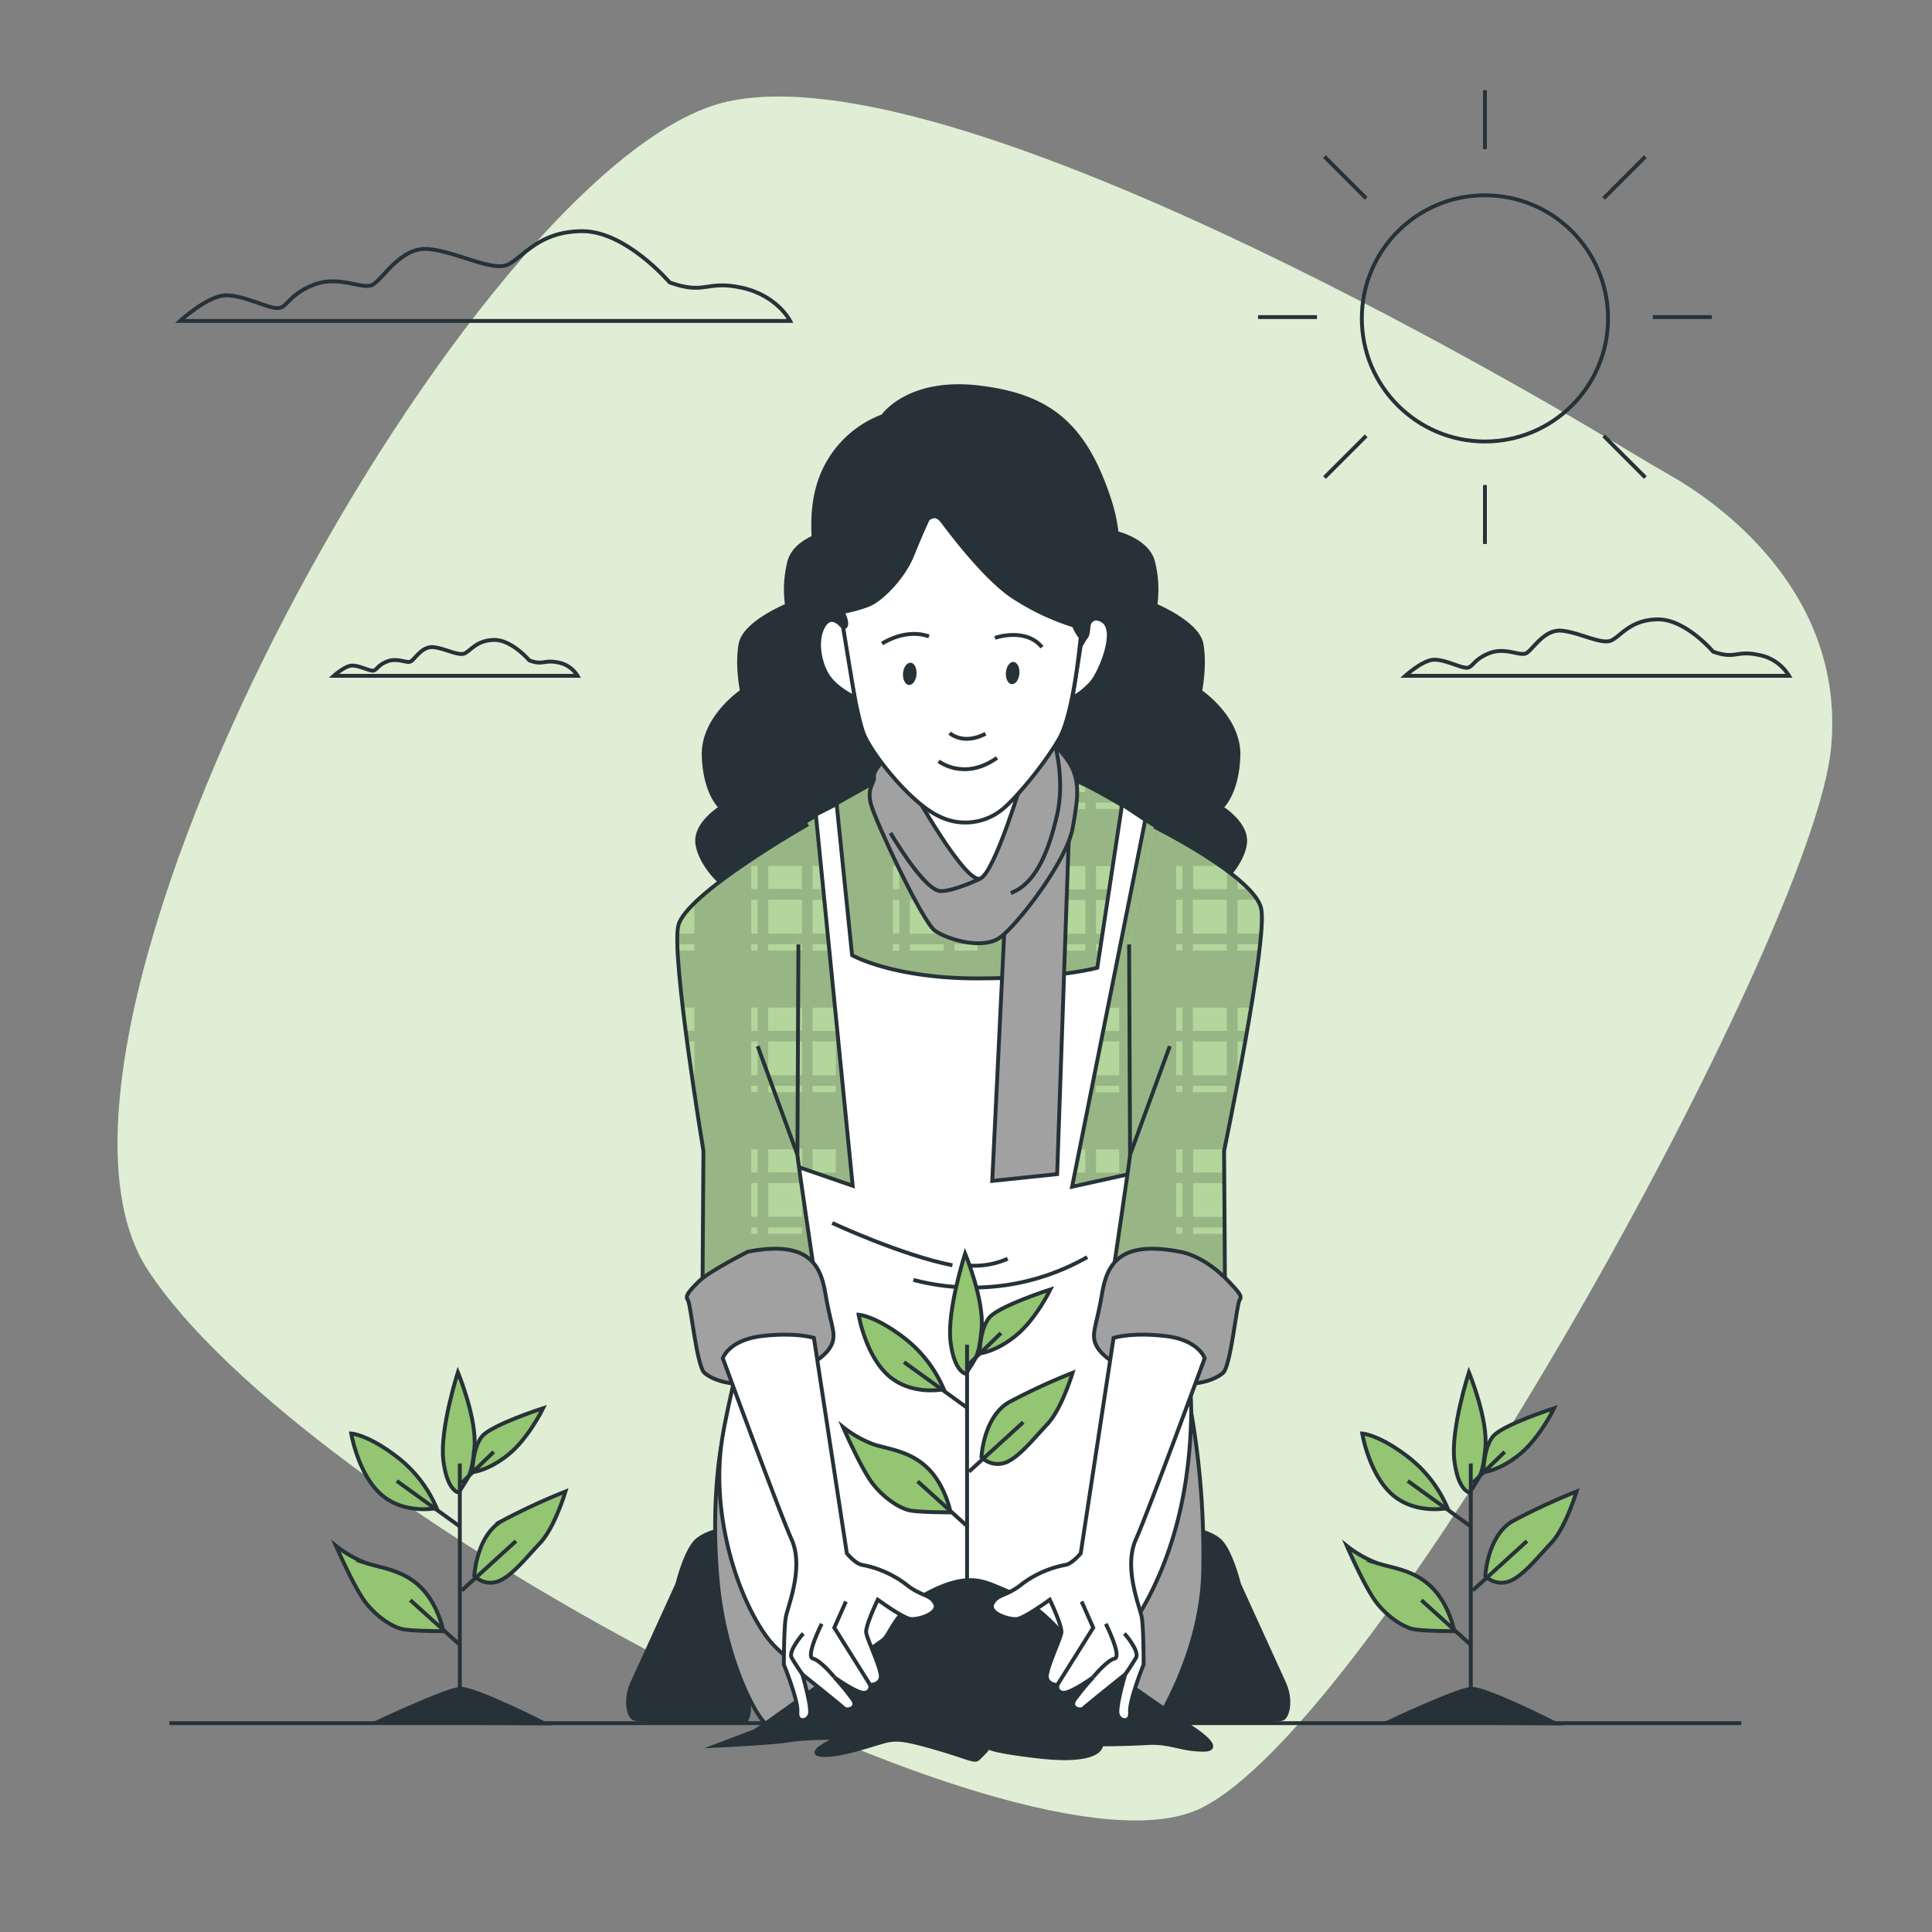 <svg xmlns="http://www.w3.org/2000/svg" viewBox="0 0 500 500"><rect x="0" y="0" width="500" height="500" fill="#808080" stroke="none"/><g id="freepik--background-simple--inject-65"><path d="M432.29,123.05q-4.41-2.52-8.76-5.14C392.31,99,246.43,13.5,188.3,26.29,123,40.65-1.89,266.86,38.19,328.55s226,160.76,272,139.68,159-225.88,163.67-274.55C477.86,152.12,442.67,128.94,432.29,123.05Z" style="fill:#93C572"></path><path d="M432.29,123.05q-4.41-2.52-8.76-5.14C392.31,99,246.43,13.5,188.3,26.29,123,40.65-1.89,266.86,38.19,328.55s226,160.76,272,139.68,159-225.88,163.67-274.55C477.86,152.12,442.67,128.94,432.29,123.05Z" style="fill:#fff;opacity:0.7"></path></g><g id="freepik--plant-2--inject-65"><path d="M376.38,422.14s-1.26-6.77-5.77-11.28-10-5-14.05-6.27a29,29,0,0,1-8-4.52s4.76,11,7.77,14.8,7,6.27,9.53,6.77S376.38,422.14,376.38,422.14Z" style="fill:#93C572;stroke:#263238;stroke-miterlimit:10"></path><path d="M383.9,381s0-6.27,2.51-9.28,15.8-7.28,15.8-7.28-3.76,7.78-9,12S383.9,381,383.9,381Z" style="fill:#93C572;stroke:#263238;stroke-miterlimit:10"></path><path d="M380.39,386.28s-3-.25-4-8.28,3.76-22.83,3.76-22.83,5,12,4.26,19.57S382.9,382,380.39,386.28Z" style="fill:#93C572;stroke:#263238;stroke-miterlimit:10"></path><path d="M384.4,407.85s.5-10.54,7.28-14.3A166.59,166.59,0,0,1,408,386s-2.76,9.28-6.52,13.29-7.53,8.78-11,10A5.83,5.83,0,0,1,384.4,407.85Z" style="fill:#93C572;stroke:#263238;stroke-miterlimit:10"></path><path d="M374.62,390.29A33,33,0,0,0,364.34,377c-7.53-5.77-11.79-6-11.79-6s1.75,10.53,7.77,15.8S374.62,390.29,374.62,390.29Z" style="fill:#93C572;stroke:#263238;stroke-miterlimit:10"></path><line x1="380.64" y1="439.95" x2="380.64" y2="378.75" style="fill:none;stroke:#263238;stroke-miterlimit:10"></line><line x1="380.89" y1="425.91" x2="367.85" y2="414.12" style="fill:none;stroke:#263238;stroke-miterlimit:10"></line><line x1="381.14" y1="411.61" x2="395.19" y2="398.82" style="fill:none;stroke:#263238;stroke-miterlimit:10"></line><line x1="380.64" y1="395.05" x2="364.34" y2="383.27" style="fill:none;stroke:#263238;stroke-miterlimit:10"></line><line x1="381.14" y1="383.77" x2="389.42" y2="375.74" style="fill:none;stroke:#263238;stroke-miterlimit:10"></line><path d="M359.19,445.73s17.82-8.41,21.54-8.66S402.51,446,402.51,446Z" style="fill:#263238;stroke:#263238;stroke-miterlimit:10"></path></g><g id="freepik--plant-1--inject-65"><path d="M114.73,422.14s-1.25-6.77-5.77-11.28-10-5-14-6.27a29,29,0,0,1-8-4.52s4.77,11,7.78,14.8,7,6.27,9.53,6.77S114.73,422.14,114.73,422.14Z" style="fill:#93C572;stroke:#263238;stroke-miterlimit:10"></path><path d="M122.26,381s0-6.27,2.5-9.28,15.81-7.28,15.81-7.28-3.77,7.78-9,12S122.26,381,122.26,381Z" style="fill:#93C572;stroke:#263238;stroke-miterlimit:10"></path><path d="M118.74,386.28s-3-.25-4-8.28,3.76-22.83,3.76-22.83,5,12,4.27,19.57S121.25,382,118.74,386.28Z" style="fill:#93C572;stroke:#263238;stroke-miterlimit:10"></path><path d="M122.76,407.85s.5-10.54,7.27-14.3A166.27,166.27,0,0,1,146.34,386s-2.76,9.28-6.53,13.29-7.52,8.78-11,10A5.83,5.83,0,0,1,122.76,407.85Z" style="fill:#93C572;stroke:#263238;stroke-miterlimit:10"></path><path d="M113,390.29A32.94,32.94,0,0,0,102.69,377c-7.52-5.77-11.79-6-11.79-6s1.76,10.53,7.78,15.8S113,390.29,113,390.29Z" style="fill:#93C572;stroke:#263238;stroke-miterlimit:10"></path><line x1="119" y1="439.95" x2="119" y2="378.75" style="fill:none;stroke:#263238;stroke-miterlimit:10"></line><line x1="119.25" y1="425.91" x2="106.2" y2="414.12" style="fill:none;stroke:#263238;stroke-miterlimit:10"></line><line x1="119.5" y1="411.61" x2="133.54" y2="398.82" style="fill:none;stroke:#263238;stroke-miterlimit:10"></line><line x1="119" y1="395.05" x2="102.69" y2="383.27" style="fill:none;stroke:#263238;stroke-miterlimit:10"></line><line x1="119.5" y1="383.77" x2="127.77" y2="375.74" style="fill:none;stroke:#263238;stroke-miterlimit:10"></line><path d="M97.54,445.73s17.83-8.41,21.54-8.66S140.87,446,140.87,446Z" style="fill:#263238;stroke:#263238;stroke-miterlimit:10"></path></g><g id="freepik--Floor--inject-65"><line x1="450.65" y1="445.95" x2="43.84" y2="445.95" style="fill:none;stroke:#263238;stroke-miterlimit:10"></line></g><g id="freepik--Clouds--inject-65"><path d="M173.31,73.1S162,59.83,150.75,59.83s-15.26,6.63-19.24,8.62-13.27-3.31-20.57-4-11.94,8-14.6,9.29-8.62-2.65-15.26,0-6.63,6-9.29,6-8.62-3.31-13.27-3.31-11.94,6.63-11.94,6.63H204.49s-3.31-6.63-12.6-8.62S182.6,76.42,173.31,73.1Z" style="fill:none;stroke:#263238;stroke-miterlimit:10"></path><path d="M443.35,168.64s-7.09-8.34-14.18-8.34-9.59,4.17-12.09,5.42-8.34-2.08-12.93-2.5-7.51,5-9.18,5.84-5.42-1.67-9.59,0-4.17,3.75-5.84,3.75-5.42-2.08-8.34-2.08-7.5,4.17-7.5,4.17H463a11.63,11.63,0,0,0-7.92-5.42C449.19,168.23,449.19,170.73,443.35,168.64Z" style="fill:none;stroke:#263238;stroke-miterlimit:10"></path><path d="M137,170.92s-4.51-5.3-9-5.3-6.1,2.65-7.69,3.45-5.3-1.33-8.21-1.59-4.77,3.18-5.83,3.71-3.45-1.06-6.1,0-2.65,2.38-3.71,2.38-3.44-1.32-5.3-1.32-4.77,2.65-4.77,2.65h63.07a7.4,7.4,0,0,0-5-3.45C140.68,170.66,140.68,172.25,137,170.92Z" style="fill:none;stroke:#263238;stroke-miterlimit:10"></path></g><g id="freepik--Sun--inject-65"><circle cx="384.3" cy="82.4" r="31.86" style="fill:none;stroke:#263238;stroke-miterlimit:10"></circle><line x1="384.3" y1="125.52" x2="384.3" y2="140.78" style="fill:none;stroke:#263238;stroke-miterlimit:10"></line><line x1="384.3" y1="23.34" x2="384.3" y2="38.6" style="fill:none;stroke:#263238;stroke-miterlimit:10"></line><line x1="427.76" y1="82.06" x2="443.02" y2="82.06" style="fill:none;stroke:#263238;stroke-miterlimit:10"></line><line x1="325.58" y1="82.06" x2="340.84" y2="82.06" style="fill:none;stroke:#263238;stroke-miterlimit:10"></line><line x1="415.03" y1="51.33" x2="425.82" y2="40.53" style="fill:none;stroke:#263238;stroke-miterlimit:10"></line><line x1="342.78" y1="123.58" x2="353.57" y2="112.79" style="fill:none;stroke:#263238;stroke-miterlimit:10"></line><line x1="353.57" y1="51.33" x2="342.78" y2="40.53" style="fill:none;stroke:#263238;stroke-miterlimit:10"></line><line x1="425.82" y1="123.58" x2="415.03" y2="112.79" style="fill:none;stroke:#263238;stroke-miterlimit:10"></line></g><g id="freepik--Character--inject-65"><path d="M316.06,209s4.1-3.42,4.44-13.33-9.91-16.74-9.91-16.74,1.37-6.83.34-12.29S299,156.69,299,156.69a28.8,28.8,0,0,0-.69-11.62c-1.71-5.46-9.56-7.17-9.56-7.17-15.81-22-34.14-16.18-37.41-14.9-3.27-1.28-21.6-7.11-37.41,14.9,0,0-7.86,1.71-9.57,7.17a28.91,28.91,0,0,0-.68,11.62s-10.93,4.44-12,9.91.34,12.29.34,12.29-10.24,6.84-9.9,16.74S186.58,209,186.58,209s-6.15,3.76-6.15,8.54,5.81,12.3,10.93,13.66c4.84,1.29,54.41.15,60,0,5.54.13,55.12,1.27,59.95,0,5.13-1.36,10.94-8.88,10.94-13.66S316.06,209,316.06,209Z" style="fill:#263238;stroke:#263238;stroke-miterlimit:10"></path><path d="M229,201s-32.86,17.55-38.13,24.33,11.54,79.51,12,82.26,1.51,11.29,33.61,13.8,47.66-4.26,49.92-6.77a55.65,55.65,0,0,1,4.26-4.27s25.58-79.26,22.32-85-25.08-18.82-31.85-22.08-9.78-3.51-9.78-3.51Z" style="fill:#93C572"></path><path d="M229,201s-32.86,17.55-38.13,24.33,11.54,79.51,12,82.26,1.51,11.29,33.61,13.8,47.66-4.26,49.92-6.77a55.65,55.65,0,0,1,4.26-4.27s25.58-79.26,22.32-85-25.08-18.82-31.85-22.08-9.78-3.51-9.78-3.51Z" style="fill:#fff;opacity:0.3"></path><path d="M308.77,246v-1.64h1.3l.67-2.74h-2v-8.75h3.83c.18-1,.32-1.91.42-2.74h-4.25v-6h3.3c-3.66-4.35-14.25-11.3-22.45-16.13v1.36h-6v-1.64h5.54c-1.76-1-3.4-2-4.83-2.73h-.71v-.39c-1-.51-1.81-.95-2.49-1.28l-.25-.11V205h-8.75v-5c-.52-.1-.78-.13-.78-.13l-2,.06V205h-1.64v-5.07l-14.77.44V205h-6v-4.46l-2.73.08V205h-8.76v-4.12l-2.73.08v4h-1.64v-4L229,201s-5.65,3-12.64,7v1.26h-2.18c-9.45,5.5-20.45,12.36-23.31,16-2.57,3.3.12,22.34,3.61,41.28v-5.89h1.64v6h-1.62l.51,2.73h1.11v5.78c1.64,8.38,3.3,16.24,4.57,22.12h6.92v6H202c.25,1.12.45,2,.6,2.74h5v8.28a28.27,28.27,0,0,0,6.94,3.21h1.81v.55a103.18,103.18,0,0,0,20.16,3.22c18,1.4,30.73-.1,38.9-2.13h-3.25v-1.64h8.67a18.31,18.31,0,0,0,5.33-2.74h-2.51v-8.75h6v5.17l1-.95s7.41-22.95,13.75-45.06v-4.57h1.29c1.46-5.17,2.82-10.2,4-14.77Zm-112.7,0h-1.64v-1.64h1.64Zm0-4.38h-1.64v-8.75h1.64Zm0-11.49h-1.64v-6h1.64Zm11.49,52.52h-8.75V281h8.75Zm0-4.37h-8.75V269.5h8.75Zm0-11.49h-8.75v-6h8.75Zm0-20.79h-8.75v-1.64h8.75Zm0-4.38h-8.75v-8.75h8.75Zm0-11.49h-8.75v-6h8.75Zm8.75,84.8h-6v-8.75h6Zm0-11.49h-6v-6h6Zm0-20.79h-6V281h6Zm0-4.37h-6V269.5h6Zm0-11.49h-6v-6h6Zm0-20.79h-6v-1.64h6Zm0-4.38h-6v-8.75h6Zm0-11.49h-6v-6h6Zm16.42,89.18h-1.64v-1.64h1.64Zm0-4.38h-1.64v-8.75h1.64Zm0-11.49h-1.64v-6h1.64Zm0-20.79h-1.64V281h1.64Zm0-4.37h-1.64V269.5h1.64Zm0-11.49h-1.64v-6h1.64Zm0-20.79h-1.64v-1.64h1.64Zm0-4.38h-1.64v-8.75h1.64Zm0-11.49h-1.64v-6h1.64Zm0-20.79h-1.64v-1.64h1.64Zm11.49,110h-8.76v-1.64h8.76Zm0-4.38h-8.76v-8.75h8.76Zm0-11.49h-8.76v-6h8.76Zm0-20.79h-8.76V281h8.76Zm0-4.37h-8.76V269.5h8.76Zm0-11.49h-8.76v-6h8.76Zm0-20.79h-8.76v-1.64h8.76Zm0-4.38h-8.76v-8.75h8.76Zm0-11.49h-8.76v-6h8.76Zm0-20.79h-8.76v-1.64h8.76Zm8.75,110h-6v-1.64h6Zm0-4.38h-6v-8.75h6Zm0-11.49h-6v-6h6Zm0-20.79h-6V281h6Zm0-4.37h-6V269.5h6Zm0-11.49h-6v-6h6ZM253,246h-6v-1.64h6Zm0-4.38h-6v-8.75h6Zm0-11.49h-6v-6h6Zm0-20.79h-6v-1.64h6Zm16.41,110h-1.64v-1.64h1.64Zm0-4.38h-1.64v-8.75h1.64Zm0-11.49h-1.64v-6h1.64Zm0-20.79h-1.64V281h1.64Zm0-4.37h-1.64V269.5h1.64Zm0-11.49h-1.64v-6h1.64Zm0-20.79h-1.64v-1.64h1.64Zm0-4.38h-1.64v-8.75h1.64Zm0-11.49h-1.64v-6h1.64Zm0-20.79h-1.64v-1.64h1.64Zm11.49,105.59h-8.75v-8.75h8.75Zm0-11.49h-8.75v-6h8.75Zm0-20.79h-8.75V281h8.75Zm0-4.37h-8.75V269.5h8.75Zm0-11.49h-8.75v-6h8.75Zm0-20.79h-8.75v-1.64h8.75Zm0-4.38h-8.75v-8.75h8.75Zm0-11.49h-8.75v-6h8.75Zm0-20.79h-8.75v-1.64h8.75Zm8.75,94.1h-6v-6h6Zm0-20.79h-6V281h6Zm0-4.37h-6V269.5h6Zm0-11.49h-6v-6h6Zm0-20.79h-6v-1.64h6Zm0-4.38h-6v-8.75h6Zm0-11.49h-6v-6h6ZM306,246H304.4v-1.64H306Zm0-4.38H304.4v-8.75H306Zm0-11.49H304.4v-6H306Z" style="opacity:0.15"></path><path d="M229,201s-32.86,17.55-38.13,24.33,11.54,79.51,12,82.26,1.51,11.29,33.61,13.8,47.66-4.26,49.92-6.77a55.65,55.65,0,0,1,4.26-4.27s25.58-79.26,22.32-85-25.08-18.82-31.85-22.08-9.78-3.51-9.78-3.51Z" style="fill:none;stroke:#263238;stroke-miterlimit:10"></path><path d="M188.92,395.49s-5.56.6-8.51,3.12-5.1,11.34-5.1,11.34l-11.65,25.54c-2.1,4.63-.84,8.83.42,9.25s7.15.42,7.15.42h21.94a6.21,6.21,0,0,0,.57-4c-.76-2.64-3.13-5.55-1.91-7.74,2.1-3.78,10.37-17.32,7-27.41S188.92,395.49,188.92,395.49Z" style="fill:#263238;stroke:#263238;stroke-miterlimit:10"></path><path d="M307.05,395.49s5.56.6,8.5,3.12S320.66,410,320.66,410s9.54,20.92,11.64,25.54.85,8.83-.42,9.25-7.14.42-7.14.42H302.8a6.21,6.21,0,0,1-.57-4c.76-2.64,3.12-5.55,1.91-7.74-2.11-3.78-10.37-17.32-7-27.41S307.05,395.49,307.05,395.49Z" style="fill:#263238;stroke:#263238;stroke-miterlimit:10"></path><path d="M198,445.94H299.19c.82-1.56,11.52-18.35,12.18-38.54a215,215,0,0,0-3.4-43.65L186.56,374.84s-2.76,14.8-.75,35.12C187.71,429.24,195.26,443.47,198,445.94Z" style="fill:#a1a1a1;stroke:#263238;stroke-miterlimit:10"></path><path d="M211.14,210.81l9.53,96.06-16-5.52s-15.05,53.43-17.81,71.24,3,38.87,11.29,50.66,33.61,20.32,50.66,19.32,32.61-5.77,41.89-18.56,16.81-30.6,17.56-56.44-13.8-64.21-13.8-64.21l-17,3.76,18.94-94.94-6-4-6.42,42.27s-9.28,2.76-31.1,2.76-32.36-6-32.36-6l-4-39.13Z" style="fill:#fff;stroke:#263238;stroke-miterlimit:10"></path><path d="M215.38,316.51s18.07,8.41,31.11,10.94" style="fill:none;stroke:#263238;stroke-miterlimit:10"></path><path d="M281.38,325.34a59.89,59.89,0,0,1-45,5.89" style="fill:none;stroke:#263238;stroke-miterlimit:10"></path><path d="M249.85,327.45a21.39,21.39,0,0,0,10.93-1.69" style="fill:none;stroke:#263238;stroke-miterlimit:10"></path><path d="M246,391.4s-1.25-6.77-5.76-11.29-10-5-14.05-6.27a28.94,28.94,0,0,1-8-4.51s4.77,11,7.78,14.79,7,6.28,9.53,6.78S246,391.4,246,391.4Z" style="fill:#93C572;stroke:#263238;stroke-miterlimit:10"></path><path d="M253.53,350.26s0-6.27,2.51-9.28,15.8-7.27,15.8-7.27-3.76,7.78-9,12S253.53,350.26,253.53,350.26Z" style="fill:#93C572;stroke:#263238;stroke-miterlimit:10"></path><path d="M250,355.53s-3-.25-4-8.28,3.77-22.82,3.77-22.82,5,12,4.26,19.56S252.53,351.27,250,355.53Z" style="fill:#93C572;stroke:#263238;stroke-miterlimit:10"></path><path d="M254,377.1s.5-10.53,7.27-14.29a166,166,0,0,1,16.31-7.53s-2.76,9.28-6.52,13.29-7.53,8.78-11,10A5.85,5.85,0,0,1,254,377.1Z" style="fill:#93C572;stroke:#263238;stroke-miterlimit:10"></path><path d="M244.25,359.54A33,33,0,0,0,234,346.25c-7.53-5.77-11.79-6-11.79-6s1.75,10.54,7.77,15.8S244.25,359.54,244.25,359.54Z" style="fill:#93C572;stroke:#263238;stroke-miterlimit:10"></path><line x1="250.27" y1="409.21" x2="250.27" y2="348.01" style="fill:none;stroke:#263238;stroke-miterlimit:10"></line><line x1="250.52" y1="395.16" x2="237.48" y2="383.37" style="fill:none;stroke:#263238;stroke-miterlimit:10"></line><line x1="250.77" y1="380.86" x2="264.82" y2="368.07" style="fill:none;stroke:#263238;stroke-miterlimit:10"></line><line x1="250.27" y1="364.31" x2="233.97" y2="352.52" style="fill:none;stroke:#263238;stroke-miterlimit:10"></line><line x1="250.77" y1="353.02" x2="259.05" y2="345" style="fill:none;stroke:#263238;stroke-miterlimit:10"></line><path d="M308.72,447.32s-30.64-20.7-34.07-24.82-9.2-8.83-14.35-10.89-8.93-4.81-18.89,0-10.81,11.37-13,12.9L195.39,448l-10,3.78s15.11-.69,18.89-1.38,12.7-.68,12.7-.68-9.27,4.12-4.12,4.46,14.77-3.43,17.17-3.78,4.12-.34,12.37,2.06,9.61,3.44,10.64,2.75a28.43,28.43,0,0,0,3.44-3.78s-5.84,1,11.67,3.09S285,451.44,285,451.44s6.18,0,12-.34,8.59,1.72,14.43,1.72S308.72,447.32,308.72,447.32Z" style="fill:#263238;stroke:#263238;stroke-miterlimit:10"></path><path d="M260.3,233.13l-3.51,72.49,16.8-1.76,3-86.78S270.58,231.63,260.3,233.13Z" style="fill:#a1a1a1;stroke:#263238;stroke-miterlimit:10"></path><path d="M229.45,196s-3.51,3.26-3.26,5-2,2.76-.75,7.27,13.29,30.35,16.55,32.61,12.29,5,16.81,1.75,17.3-19.81,18.81-28.34,2.26-13.29-2.26-18.81L270.84,190s-1.51,8.53-14.3,12.79S229.45,196,229.45,196Z" style="fill:#a1a1a1;stroke:#263238;stroke-miterlimit:10"></path><path d="M236,204s14.05,25.33,17.81,23.32,10.79-25.58,10.79-25.58Z" style="fill:#fff;stroke:#263238;stroke-miterlimit:10"></path><path d="M253.78,227.36s-6.77,3.26-10.28,3.26-10-10-13.05-15.05" style="fill:none;stroke:#263238;stroke-miterlimit:10"></path><path d="M273.09,193s2.51,9,.5,17.81-5.26,17.81-12,20.31" style="fill:none;stroke:#263238;stroke-miterlimit:10"></path><path d="M280.83,165.16s.33-7,4.48-4.55-.63,13.53-2.76,16a19.23,19.23,0,0,1-5,4.05l2.14-13.54Z" style="fill:#fff;stroke:#263238;stroke-miterlimit:10"></path><path d="M218.19,162.37s3.23,22.63,5.49,27.87,12,17.58,19.33,21a15.13,15.13,0,0,0,15.88-1.38c2.86-2,10.82-11.1,15.19-18.65s6-30.85,6-30.85l-1.74-16.51s-35.17-21-42.5-20-20.91,28.21-20.06,31.46A60.26,60.26,0,0,0,218.19,162.37Z" style="fill:#fff;stroke:#263238;stroke-miterlimit:10"></path><path d="M245.78,189.72s3.36,3.23,9.28.18" style="fill:none;stroke:#263238;stroke-miterlimit:10"></path><path d="M242.92,197s6.54,5.21,15.11-.87" style="fill:none;stroke:#263238;stroke-miterlimit:10"></path><path d="M228.28,166.56s6-4.06,12.14-1.85" style="fill:none;stroke:#263238;stroke-miterlimit:10"></path><path d="M257.48,165.08s7.92-2.81,12.19,2.41" style="fill:none;stroke:#263238;stroke-miterlimit:10"></path><path d="M237.21,174.38c-.08,1.59-.92,2.88-1.9,2.89s-1.69-1.28-1.62-2.87.92-2.88,1.9-2.89S237.28,172.79,237.21,174.38Z" style="fill:#263238"></path><path d="M263.83,174.18c-.07,1.59-.92,2.88-1.89,2.89s-1.7-1.28-1.62-2.87.92-2.88,1.89-2.89S263.91,172.58,263.83,174.18Z" style="fill:#263238"></path><path d="M240.09,134.41s-1.67,3.52-4,9.29-8.08,11.59-11.4,12.86a37.51,37.51,0,0,1-6.62,1.81s2.08,4,.07,4-3.78-5.23-3.78-5.23-6.71-17.48-2.53-31.54a27.31,27.31,0,0,1,16.66-17.9s6.48-9.57,24.71-7.45,27.42,9.56,33.8,28.79-3.16,29.83-4.48,31.09-.45,4.27-1.74,5-2.86-3.24-2.86-3.24A62.58,62.58,0,0,1,261.52,154c-7.29-5.2-15.79-16.66-17.69-19.15S240.09,134.41,240.09,134.41Z" style="fill:#263238;stroke:#263238;stroke-miterlimit:10"></path><path d="M218.19,162.37s-2.83-4-5-.46-1.19,9.28.9,12.77,7.08,5.78,7.08,5.78Z" style="fill:#fff;stroke:#263238;stroke-miterlimit:10"></path><path d="M209.13,213.32s-31.85,18.06-33.61,26.33,6.53,58.19,6.53,58.19l-.26,38.63s9-4.77,16.56-4.77,12.79.25,12.79.25-4.77-32.1-4.77-33.1.26-54.43.26-54.43" style="fill:#93C572"></path><path d="M209.13,213.32s-31.85,18.06-33.61,26.33,6.53,58.19,6.53,58.19l-.26,38.63s9-4.77,16.56-4.77,12.79.25,12.79.25-4.77-32.1-4.77-33.1.26-54.43.26-54.43" style="fill:#fff;opacity:0.3"></path><path d="M207.56,307.52v7.39h-8.75v-8.75h8.55c-.14-1-.27-1.91-.38-2.74h-8.17v-6h7.57c0-2.53,0-8.12.07-14.77h-7.64V281h7.65c0-.9,0-1.81,0-2.73h-7.66V269.5h7.7c0-.91,0-1.83,0-2.73h-7.71v-6h7.74c0-6.61.06-12.18.07-14.77h-7.81v-1.64h7.82l.22-2.74h-8v-8.75h8.75l1.57-19.53s-20.44,11.59-29.47,20.46v7.82h-4.35c0,.79,0,1.71,0,2.74h4.36V246h-4.31c.19,4,.69,9.18,1.35,14.77h3v6h-2.21l.36,2.73h1.85v8.76H179c.13.92.27,1.84.4,2.73h.23v1.56c1.3,8.74,2.39,15.29,2.39,15.29l-.26,38.63s9-4.77,16.56-4.77,12.79.25,12.79.25S209,317.34,207.56,307.52Zm-8.75-83.43h8.75v6h-8.75Zm-2.74,95.2h-1.64v-1.64h1.64Zm0-4.38h-1.64v-8.75h1.64Zm0-11.49h-1.64v-6h1.64Zm0-20.79h-1.64V281h1.64Zm0-4.37h-1.64V269.5h1.64Zm0-11.49h-1.64v-6h1.64Zm0-20.79h-1.64v-1.64h1.64Zm0-4.38h-1.64v-8.75h1.64Zm0-11.49h-1.64v-6h1.64Zm11.49,89.18h-8.75v-1.64h8.75Z" style="opacity:0.15"></path><path d="M209.13,213.32s-31.85,18.06-33.61,26.33,6.53,58.19,6.53,58.19l-.26,38.63s9-4.77,16.56-4.77,12.79.25,12.79.25-4.77-32.1-4.77-33.1.26-54.43.26-54.43" style="fill:none;stroke:#263238;stroke-miterlimit:10"></path><path d="M193.58,323.93s-10,5-12.79,7.77-3.51,3.77-2.76,4.77,2.26,17,4.27,18.81,8.52,4.77,19.31,1.25,13.54-7.27,14-9.78-.76-4.51-2-12S209.13,320.92,193.58,323.93Z" style="fill:#a1a1a1;stroke:#263238;stroke-miterlimit:10"></path><path d="M210.64,346.25s-4.52-1.5-13.29-.5-10.29,5.77-10.29,5.77,14.55,39.63,17.81,46.9-1,17.31-1.5,20.07-.51,12.29-.51,12.29,3.77,9.28,3.51,12.29,3,2.51,3.27.25-2-10-2-10,10,8,10.78,8.77,3.77,0,2.26-2.25a61.55,61.55,0,0,0-4.76-5.77s6.27,4.51,8,4a1.56,1.56,0,0,0,1.26-2s2.5,0,2.76-2-3.52-9.78-3.77-11.54,3-8.53,3-8.53,6.52,4.77,8.53,5,7.53-1.51,6.27-4-3.51-1.76-7.52-5a27,27,0,0,0-11.29-5c-1.76-.25-4-3-4-3Z" style="fill:#fff;stroke:#263238;stroke-miterlimit:10"></path><polyline points="218.92 414.47 215.91 421.25 225.19 436.04" style="fill:none;stroke:#263238;stroke-miterlimit:10"></polyline><path d="M212.65,420.24s-4.27,8.53-2.26,9,5.52,4.77,5.52,4.77" style="fill:none;stroke:#263238;stroke-miterlimit:10"></path><path d="M207.88,422.75s-4,4.52-3,6.27,2.76,4.27,2.76,4.27" style="fill:none;stroke:#263238;stroke-miterlimit:10"></path><line x1="206.37" y1="298.85" x2="196.09" y2="270.75" style="fill:#fff;stroke:#263238;stroke-miterlimit:10"></line><path d="M298.7,213.94s25.93,12.92,27.69,21.2-9.6,62.7-9.6,62.7l.25,38.63s-9-4.77-16.56-4.77-12.79.25-12.79.25,4.77-32.1,4.77-33.1-.25-54.43-.25-54.43" style="fill:#93C572"></path><path d="M298.7,213.94s25.93,12.92,27.69,21.2-9.6,62.7-9.6,62.7l.25,38.63s-9-4.77-16.56-4.77-12.79.25-12.79.25,4.77-32.1,4.77-33.1-.25-54.43-.25-54.43" style="fill:#fff;opacity:0.3"></path><path d="M326.28,234.78v6.82h-6v-8.75h5.12a17.14,17.14,0,0,0-2.2-2.74h-2.92v-2.68c-.86-.72-1.78-1.44-2.73-2.14v4.82h-8.76v-6h7.1a156.27,156.27,0,0,0-17.17-10.15l-6.49,30.48s.25,53.42.25,54.43c0,.56-1.51,11-2.84,20v.44h-.06c-1,6.79-1.87,12.66-1.87,12.66s5.27-.25,12.79-.25a33.65,33.65,0,0,1,11,2.36H317l-.09-14.77h-8.16v-1.64h8.15l0-2.74h-8.13v-8.75h8.07l0-2.74h-8.05v-6h8.11c.39-1.87,2-9.64,3.77-19.14h-.39V269.5h2c.16-.91.33-1.82.49-2.73h-2.49v-6h3.51c.88-5.33,1.65-10.46,2.16-14.77h-5.67v-1.64h5.86c.45-4.3.6-7.61.27-9.2C326.36,235,326.31,234.9,326.28,234.78ZM306,319.29H304.4v-1.64H306Zm0-4.38H304.4v-8.75H306Zm0-11.49H304.4v-6H306Zm0-20.79H304.4V281H306Zm0-4.37H304.4V269.5H306Zm0-11.49H304.4v-6H306ZM306,246H304.4v-1.64H306Zm0-4.38H304.4v-8.75H306Zm0-11.49H304.4v-6H306Zm11.49,52.52h-8.76V281h8.76Zm0-4.37h-8.76V269.5h8.76Zm0-11.49h-8.76v-6h8.76Zm0-20.79h-8.76v-1.64h8.76Zm0-4.38h-8.76v-8.75h8.76Z" style="opacity:0.15"></path><path d="M298.7,213.94s25.93,12.92,27.69,21.2-9.6,62.7-9.6,62.7l.25,38.63s-9-4.77-16.56-4.77-12.79.25-12.79.25,4.77-32.1,4.77-33.1-.25-54.43-.25-54.43" style="fill:none;stroke:#263238;stroke-miterlimit:10"></path><path d="M305.25,323.93s6.12.7,12.79,7.77c2.68,2.84,3.51,3.77,2.76,4.77s-2.26,17-4.26,18.81-8.53,4.77-19.32,1.25-13.54-7.27-14-9.78.75-4.51,2-12S289.7,320.92,305.25,323.93Z" style="fill:#a1a1a1;stroke:#263238;stroke-miterlimit:10"></path><path d="M288.19,346.25s4.52-1.5,13.3-.5,10.28,5.77,10.28,5.77-14.55,39.63-17.81,46.9,1,17.31,1.51,20.07.5,12.29.5,12.29-3.76,9.28-3.51,12.29-3,2.51-3.26.25,2-10,2-10-10,8-10.78,8.77-3.76,0-2.26-2.25a62.74,62.74,0,0,1,4.77-5.77s-6.27,4.51-8,4a1.55,1.55,0,0,1-1.25-2s-2.51,0-2.76-2,3.51-9.78,3.76-11.54-3-8.53-3-8.53-6.52,4.77-8.53,5-7.52-1.51-6.27-4,3.51-1.76,7.53-5a27,27,0,0,1,11.28-5c1.76-.25,4-3,4-3Z" style="fill:#fff;stroke:#263238;stroke-miterlimit:10"></path><polyline points="279.92 414.47 282.93 421.25 273.65 436.04" style="fill:none;stroke:#263238;stroke-miterlimit:10"></polyline><path d="M286.19,420.24s4.26,8.53,2.25,9-5.51,4.77-5.51,4.77" style="fill:none;stroke:#263238;stroke-miterlimit:10"></path><path d="M291,422.75s4,4.52,3,6.27-2.76,4.27-2.76,4.27" style="fill:none;stroke:#263238;stroke-miterlimit:10"></path><line x1="292.46" y1="298.85" x2="302.74" y2="270.75" style="fill:#fff;stroke:#263238;stroke-miterlimit:10"></line></g></svg>
